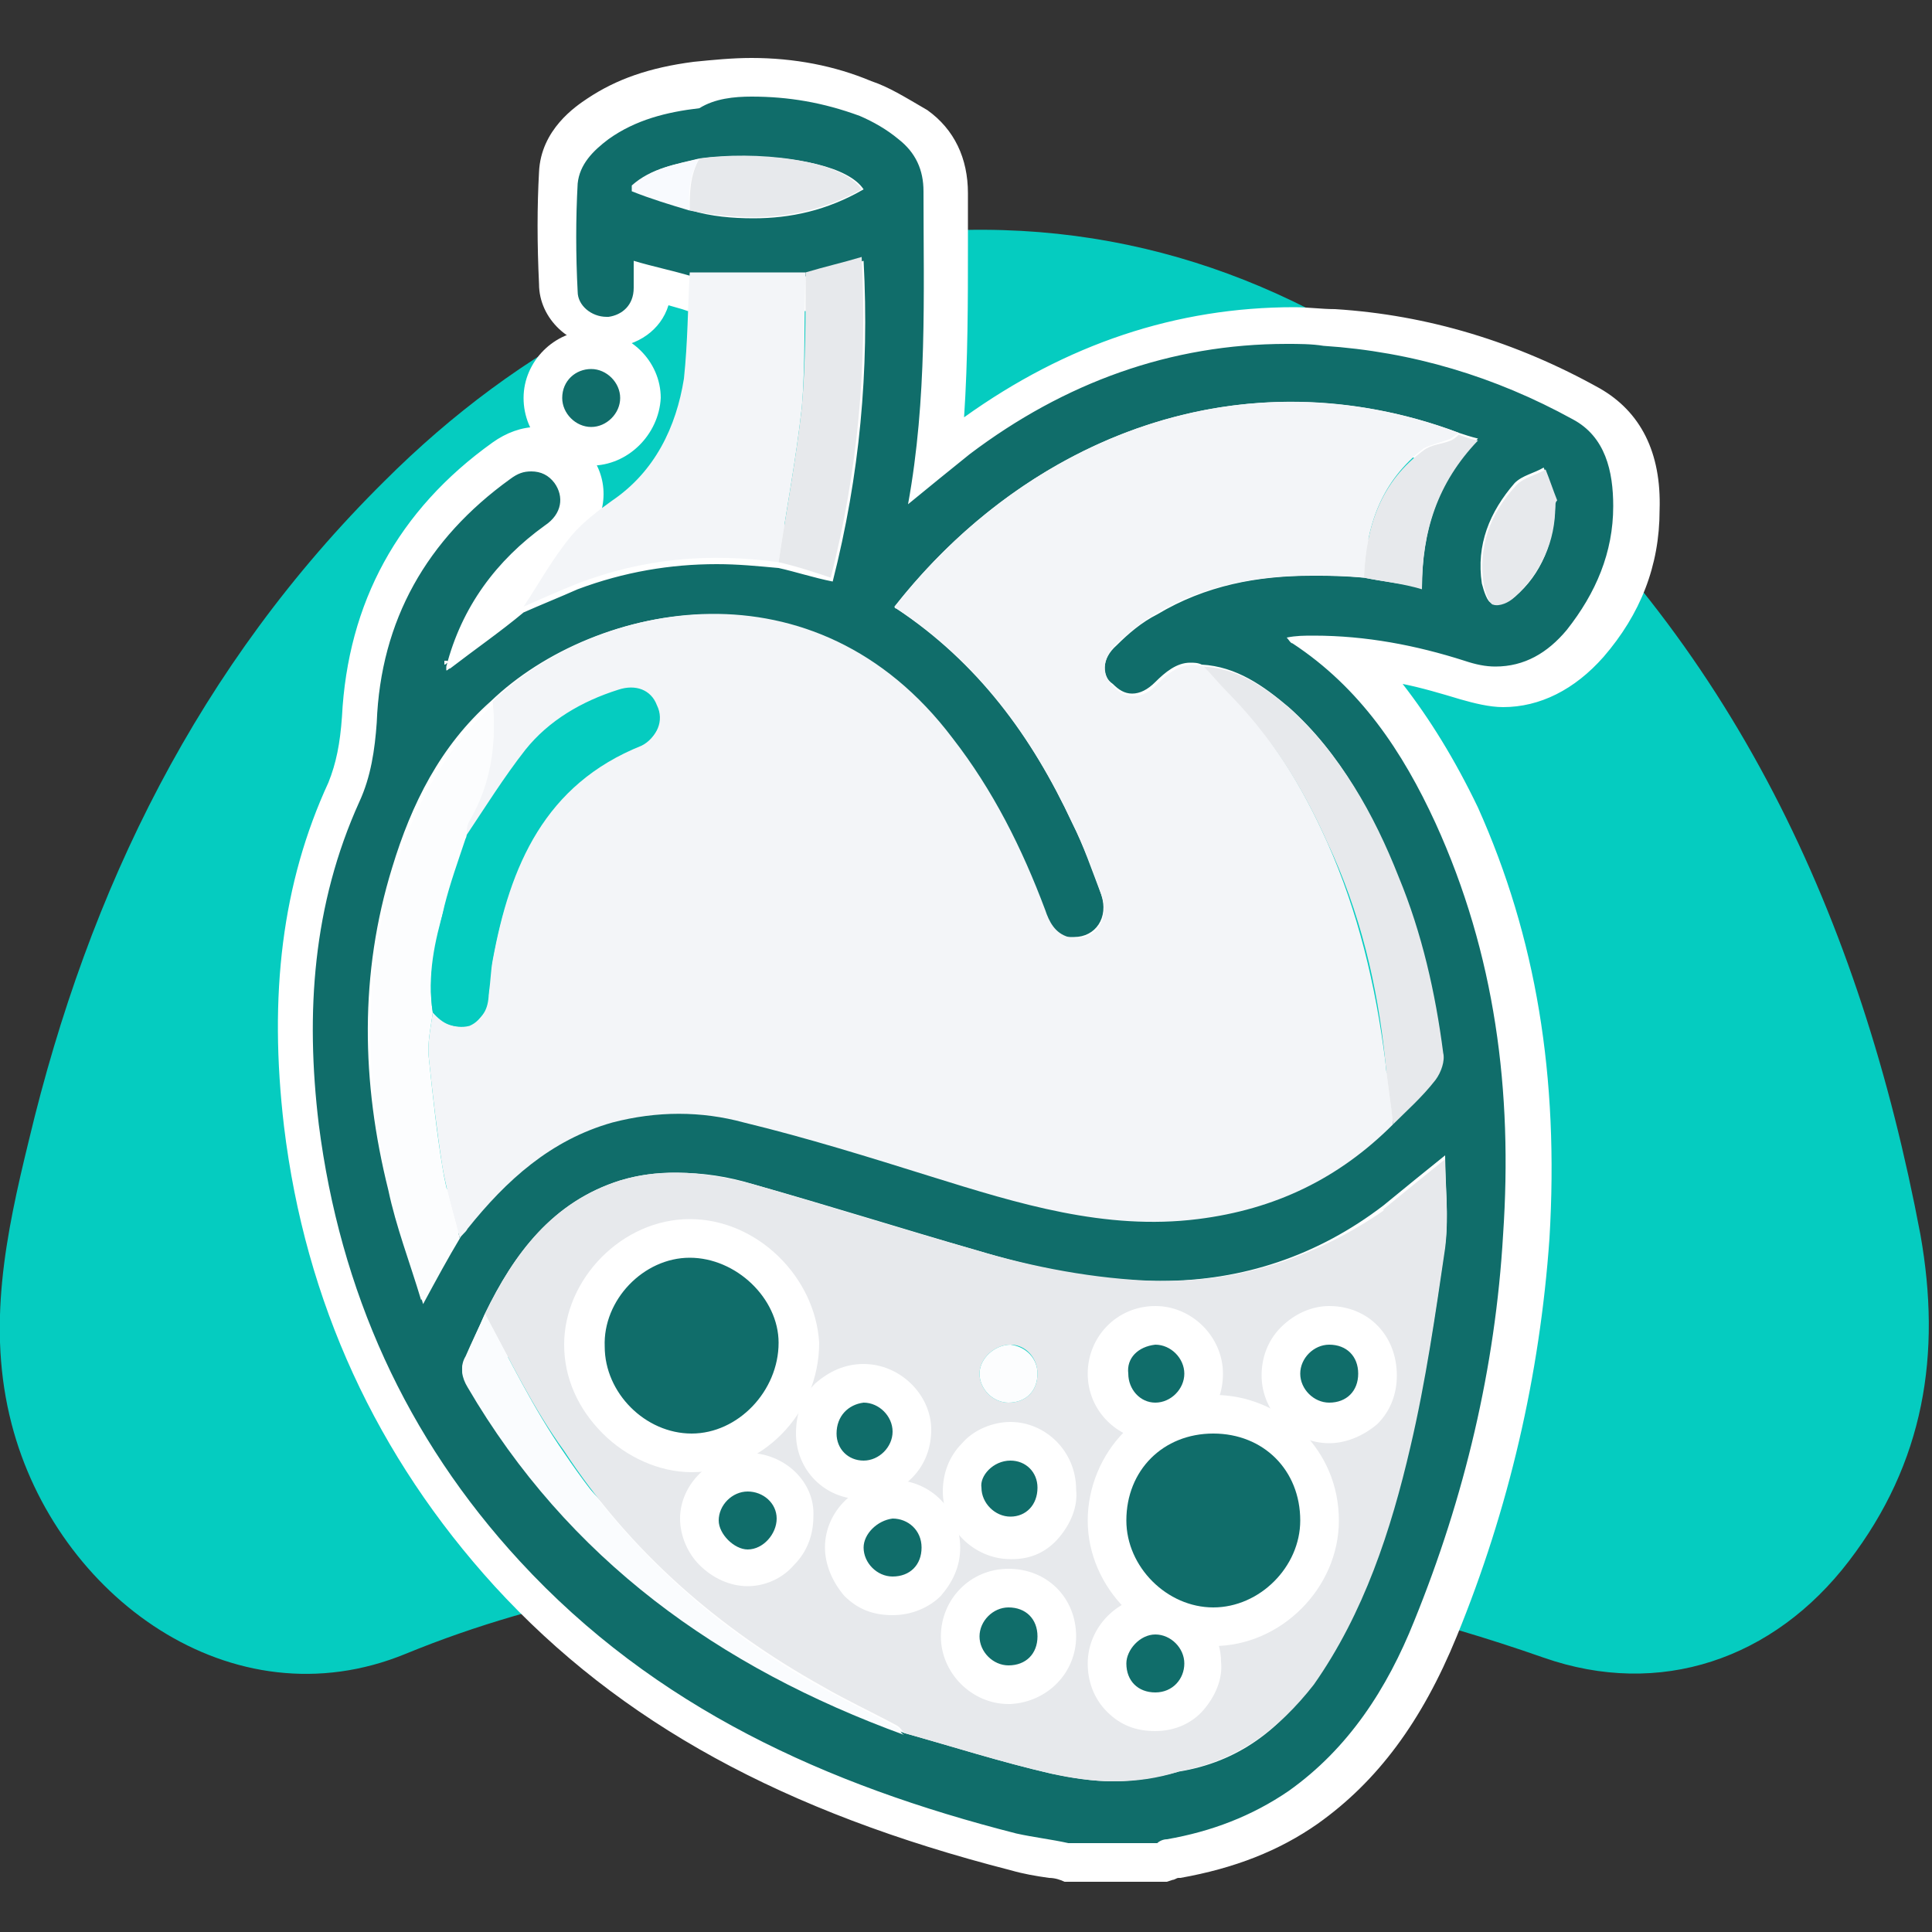 <?xml version="1.0" encoding="utf-8"?>
<!-- Generator: Adobe Illustrator 26.5.0, SVG Export Plug-In . SVG Version: 6.00 Build 0)  -->
<svg version="1.1" xmlns="http://www.w3.org/2000/svg" xmlns:xlink="http://www.w3.org/1999/xlink" x="0px" y="0px"
	 viewBox="0 0 100 100" style="enable-background:new 0 0 100 100;" xml:space="preserve">
<rect x="0" y="0" width="100" height="100" fill="#333333" stroke="none"/>
<style type="text/css">
	.st0{fill:#05CCC0;}
	.st1{fill:#F3F5F8;}
	.st2{fill:#106D6A;}
	.st3{fill:#FFFFFF;}
	.st4{fill:#E7E9EC;}
	.st5{fill:#FCFDFE;}
	.st6{fill:#FAFCFE;}
	.st7{fill:#F8FAFE;}
	.st8{fill:#FEFEFE;}
</style>
<g id="Layer_2">
	<g id="Layer_2_00000124147986899870748040000009013127560201801124_">
		<path class="st0" d="M50,11.9c10.3-0.2,19.2,3.7,26.9,10.3c12.8,11,19.4,25.3,22.5,41.7c1.1,6.2,0.2,11.8-3.7,16.9
			c-3.9,5.1-9.8,7.1-15.8,5c-11.7-4.1-23.7-5.7-35.8-5c-7.9,0.5-15.8,1.8-23.1,4.8c-9,3.7-18.1-3-20.4-11.9c-1.3-5-0.3-9.8,0.9-14.7
			c3.1-13,8.8-24.6,18.4-34.1c7-7,15.4-11.4,25.2-12.9C46.6,11.7,48.3,11.9,50,11.9z"/>
	</g>
	<path class="st1" d="M35.4,47.8"/>
</g>
<g id="Layer_3">
	<g>
		<path class="st2" d="M55.2,96.2c0,0-0.7-0.1-0.9-0.2c-0.6-0.1-1.3-0.2-1.9-0.4c-11.5-2.9-19.8-7.5-26.2-14.4
			c-6-6.5-9.6-14.3-10.7-23.2c-0.8-6.5-0.1-12.2,2.2-17.2c0.5-1.1,0.8-2.3,0.8-3.8c0.2-5.5,2.7-10.1,7.3-13.4
			c0.5-0.4,1.1-0.6,1.7-0.6c0.8,0,1.5,0.4,2,1c0.9,1.2,0.6,2.7-0.7,3.6c-1.6,1.1-2.7,2.4-3.6,3.8l1.3-1c0,0,0.7-0.3,1-0.4
			c0.7-0.3,1.3-0.6,2-0.8c2.4-0.9,4.9-1.3,7.6-1.3c1.1,0,2.2,0.1,3.3,0.2l0.1,0l1.8,0.5c1.1-4.4,1.5-9,1.4-14l-1.9,0.5l-6.3,0
			l-1.9-0.5c0,0,0,0.1,0,0.1c-0.1,1.4-1,2.3-2.3,2.4l-0.1,0c-1.4,0-2.5-1-2.5-2.3c-0.1-2.1-0.1-3.9,0-5.7C28.9,7.5,30,6.6,30.8,6
			c1.4-0.9,3-1.5,5.1-1.8c1-0.1,2-0.2,2.9-0.2C41,4,43,4.4,44.8,5.1c0.8,0.3,1.5,0.7,2.3,1.3c1.1,0.8,1.7,2,1.7,3.5
			c0,0.9,0,1.8,0,2.7c0,3.6,0,7.4-0.4,11.1c0.4-0.3,0.9-0.7,1.3-1c5.2-3.9,10.9-5.9,17-5.9c0.7,0,1.3,0,2,0.1
			c4.6,0.3,9.1,1.7,13.3,4c1.8,1,2.7,2.8,2.6,5.4c-0.1,2.7-1,5-2.7,7c-1.3,1.5-2.8,2.2-4.4,2.2c-0.6,0-1.2-0.1-1.9-0.3
			c-2.3-0.7-4.3-1.1-6.1-1.3c2.3,2,4.2,4.7,5.8,8.2c3,6.5,4.1,13.6,3.6,21.8c-0.4,7-2,13.8-4.7,20.3c-1.7,4.2-3.9,7.1-6.9,9.2
			c-1.9,1.3-4.1,2.2-6.7,2.7c-0.1,0-0.1,0-0.2,0.1L60,96.2H55.2z M35,61.7c-0.9,0-1.8,0.1-2.6,0.4c-2.7,0.8-4.7,2.8-6.4,6.4
			l-0.3,0.7c-0.2,0.5-0.5,1.1-0.7,1.6c-0.1,0.2-0.1,0.3,0.1,0.6c4.7,8.1,12,13.9,22.1,17.6c0.7,0.2,1.5,0.4,2.2,0.6
			c1.7,0.5,3.5,1,5.2,1.4c1,0.2,2,0.3,2.9,0.3c1.1,0,2.1-0.2,3.1-0.5l0.1,0l0.1,0c2.5-0.4,4.6-1.8,6.4-4.3c2.7-3.8,4-8.1,4.9-11.9
			c0.8-3.4,1.3-7,1.7-10.2c0.1-0.8,0.1-1.5,0.1-2.3l-1.6,1.3c-3.7,2.6-7.8,3.9-12.2,3.9l-0.3,0c-3,0-6.1-0.6-9.6-1.6
			c-1.4-0.4-2.8-0.8-4.2-1.3c-2.4-0.7-4.8-1.5-7.2-2.1C37.3,61.9,36.1,61.7,35,61.7z M36.9,32.8c-3.9,0-8,1.6-10.7,4.3
			c-2.2,1.9-3.7,4.5-4.8,8.2c-1.5,4.9-1.6,10.2-0.2,16.2c0.3,1.1,0.6,2.3,1,3.5l0.8-1.4l0.4-0.5c1.8-2.2,4.3-4.8,8.1-5.8
			c1.1-0.3,2.3-0.5,3.5-0.5c1.2,0,2.5,0.2,3.8,0.5c3.1,0.8,6.1,1.7,9.1,2.6l0.8,0.2c3.8,1.2,7.4,2.2,11.2,2.2l0,0
			c0.7,0,1.4,0,2.1-0.1c3.7-0.4,6.9-2,9.5-4.6c0.2-0.2,0.4-0.4,0.7-0.7c0.5-0.5,1-1,1.5-1.5c0.1-0.1,0.2-0.4,0.2-0.6
			c-0.4-3.1-1.1-6.1-2.2-8.8c-1-2.6-2.6-5.8-5.3-8.3c-1.1-1-2.3-1.9-3.9-2l-0.1,0l-0.1,0c-0.1,0-0.2-0.1-0.3-0.1
			c-0.3,0-0.6,0.2-1.1,0.7c-0.6,0.6-1.3,0.9-2,0.9c-0.6,0-1.2-0.3-1.7-0.8c-0.5-0.5-0.8-1.1-0.8-1.8c0-0.7,0.3-1.4,0.9-1.9
			c0.8-0.8,1.5-1.3,2.2-1.8c2.4-1.4,5.1-2.1,8.5-2.1c0.9,0,1.8,0,2.8,0.1l1.9,0.3c0.2-2.3,0.9-4.3,2.1-6c-2.6-0.9-5.3-1.4-7.9-1.4
			c-7.2,0-14.1,3.4-19.1,9.4c3.6,2.6,6.4,6.2,8.7,11c0.5,1.1,1,2.4,1.5,3.8c0.3,0.9,0.2,1.8-0.3,2.5c-0.5,0.6-1.2,1-2,1
			c-0.2,0-0.4,0-0.6-0.1c-1.4-0.3-1.7-1.4-2-2c-1.1-3.1-2.6-6-4.6-8.6C44.7,33.9,40.1,32.8,36.9,32.8z M79.4,25.6
			c-0.1,0-0.1,0.1-0.1,0.1c-1.2,1.3-1.7,2.8-1.4,4.4c1.1-1,1.7-2.3,1.7-3.9c0,0,0-0.1,0-0.1C79.5,25.9,79.4,25.8,79.4,25.6z
			 M35.9,10c1.1,0.2,2.1,0.3,3,0.3c1.3,0,2.5-0.2,3.7-0.6c-0.9-0.3-2.3-0.6-4.1-0.6c-0.7,0-1.5,0-2.1,0.1l-0.1,0
			c-0.5,0.1-1,0.2-1.5,0.3L35.9,10z"/>
		<path class="st3" d="M38.9,5c1.9,0,3.7,0.3,5.6,1c0.7,0.3,1.4,0.7,2,1.2c0.9,0.7,1.3,1.6,1.3,2.7c0,5.4,0.2,10.7-0.8,16.2
			c1.1-0.9,2.2-1.8,3.2-2.6c4.9-3.7,10.4-5.7,16.4-5.7c0.6,0,1.3,0,1.9,0.1c4.6,0.3,8.9,1.6,12.9,3.8c1.7,0.9,2.1,2.7,2.1,4.5
			c0,2.4-0.9,4.5-2.4,6.4c-1,1.2-2.2,1.9-3.7,1.9c-0.5,0-1-0.1-1.6-0.3c-2.5-0.8-5.1-1.3-7.8-1.3c-0.5,0-0.9,0-1.4,0.1
			c0.1,0.1,0.2,0.3,0.3,0.3c3.5,2.3,5.7,5.6,7.4,9.3c3.1,6.8,4,13.9,3.5,21.3c-0.4,6.9-2,13.6-4.6,20c-1.4,3.5-3.4,6.6-6.5,8.8
			c-1.9,1.3-4,2.1-6.3,2.5c-0.2,0-0.4,0.1-0.5,0.2c-1.5,0-3.1,0-4.6,0c-0.9-0.2-1.8-0.3-2.7-0.5c-9.8-2.5-18.7-6.5-25.7-14.1
			c-5.9-6.4-9.3-14-10.4-22.6c-0.7-5.8-0.3-11.4,2.1-16.7c0.6-1.3,0.8-2.7,0.9-4.1c0.2-5.3,2.6-9.5,6.9-12.6
			c0.4-0.3,0.7-0.4,1.1-0.4c0.5,0,0.9,0.2,1.2,0.6c0.5,0.7,0.4,1.6-0.5,2.2c-2.5,1.8-4.3,4.2-5.1,7.3c0,0.1,0,0.1,0,0.2
			c0.1,0,0.1-0.1,0.2-0.1c1.3-1,2.6-1.9,3.8-2.9c0.9-0.4,1.9-0.8,2.8-1.2c2.4-0.9,4.8-1.3,7.2-1.3c1.1,0,2.1,0.1,3.2,0.2
			c0.9,0.2,1.8,0.5,2.8,0.7c1.4-5.5,1.9-10.9,1.6-16.6c-1,0.3-2,0.6-2.9,0.8c-2,0-4,0-6,0c-1-0.3-2-0.5-3-0.8c0,0.5,0,0.9,0,1.4
			c0,0.9-0.6,1.4-1.3,1.5c0,0-0.1,0-0.1,0c-0.8,0-1.5-0.6-1.5-1.3c-0.1-1.9-0.1-3.8,0-5.6c0.1-1,0.8-1.7,1.6-2.3
			c1.4-1,3-1.4,4.7-1.6C37,5.1,38,5,38.9,5 M39,11.3c1.9,0,3.8-0.4,5.7-1.5c-0.8-1.2-3.6-1.7-6.1-1.7c-0.8,0-1.6,0-2.3,0.1
			c-1.3,0.3-2.6,0.5-3.5,1.4c0,0.1,0,0.2,0,0.3c1,0.3,2,0.6,3,1C36.8,11.2,37.9,11.3,39,11.3 M55.6,48.5c-0.1,0-0.2,0-0.4,0
			c-0.7-0.2-1-0.7-1.2-1.4c-1.1-3.2-2.7-6.2-4.8-8.9c-3.5-4.6-8-6.4-12.4-6.4c-4.4,0-8.7,1.9-11.4,4.5c-2.6,2.3-4.1,5.3-5.1,8.6
			c-1.7,5.5-1.6,11.1-0.2,16.7c0.4,1.9,1.1,3.7,1.7,5.7c0.7-1.3,1.3-2.3,1.9-3.4c0.1-0.2,0.3-0.3,0.4-0.5c2-2.5,4.3-4.6,7.5-5.5
			c1.1-0.3,2.2-0.4,3.2-0.4c1.2,0,2.4,0.2,3.6,0.5c3.3,0.8,6.5,1.8,9.7,2.8c3.8,1.2,7.6,2.3,11.6,2.3c0.7,0,1.5,0,2.2-0.1
			c3.9-0.5,7.3-2.1,10.1-4.9c0.7-0.8,1.5-1.5,2.2-2.3c0.3-0.3,0.4-0.9,0.4-1.4c-0.4-3.1-1.1-6.2-2.3-9.1c-1.3-3.2-2.9-6.3-5.6-8.7
			c-1.3-1.1-2.7-2.1-4.5-2.2c-0.2-0.1-0.4-0.1-0.6-0.1c-0.7,0-1.3,0.5-1.8,1c-0.4,0.4-0.8,0.6-1.2,0.6c-0.4,0-0.7-0.2-1-0.5
			C57,35,57,34.1,57.8,33.4c0.6-0.6,1.3-1.2,2.1-1.6c2.5-1.5,5.2-2,8-2c0.9,0,1.8,0,2.7,0.1c1,0.2,1.9,0.3,3,0.5
			c0-2.9,0.8-5.5,2.9-7.7c-0.4-0.1-0.7-0.2-1-0.3c-2.9-1.1-5.9-1.6-8.7-1.6c-8,0-15.4,4.1-20.5,10.6c0,0,0,0.1,0.1,0.1
			c4.2,2.8,7,6.6,9.1,11.1c0.6,1.2,1,2.4,1.5,3.7C57.4,47.5,56.7,48.5,55.6,48.5 M77.4,31.3c0.3,0,0.7-0.2,1-0.4
			c1.4-1.2,2-2.8,2.1-4.7c0-0.1,0-0.2,0-0.4c-0.2-0.5-0.4-1.1-0.6-1.6c-0.5,0.3-1.1,0.4-1.5,0.8c-1.3,1.5-2,3.2-1.7,5.2
			c0.1,0.4,0.3,1,0.5,1C77.3,31.3,77.4,31.3,77.4,31.3 M60.1,66.3c-0.1,0-0.2,0-0.3,0c-3.2,0-6.3-0.7-9.3-1.6
			c-3.8-1.1-7.6-2.3-11.5-3.4c-1.3-0.4-2.6-0.6-4-0.6c-1,0-1.9,0.1-2.9,0.4c-3.5,1.1-5.5,3.8-7,6.9c-0.3,0.7-0.7,1.5-1,2.2
			c-0.3,0.5-0.2,1,0.1,1.5c5.2,8.9,13.1,14.5,22.6,18c2.5,0.7,5,1.5,7.6,2.1c1,0.2,2.1,0.4,3.2,0.4c1.1,0,2.3-0.2,3.4-0.5
			c3.1-0.5,5.3-2.2,7-4.7c2.6-3.7,4-7.9,5-12.3c0.8-3.4,1.3-6.8,1.8-10.3c0.2-1.5,0-3.1,0-4.6c-1,0.8-2.1,1.7-3.2,2.6
			C68.2,65,64.3,66.3,60.1,66.3 M38.9,3c-1,0-2,0.1-3,0.2c-2.3,0.3-4,0.9-5.5,1.9c-0.6,0.4-2.4,1.6-2.5,3.8c-0.1,1.8-0.1,3.7,0,5.8
			c0,1.8,1.6,3.3,3.5,3.3c0.1,0,0.1,0,0.2,0c1.4-0.1,2.6-0.9,3-2.2l0.7,0.2l0.3,0.1l0.3,0l3,0l3,0l0.3,0l0.3-0.1l0.5-0.1
			c0,4-0.3,7.8-1.1,11.5l-0.8-0.2l-0.1,0l-0.1,0c-1.2-0.2-2.3-0.2-3.5-0.2c-2.5,0-4.9,0.4-7.2,1.1c1.2-1.3,1.4-3.1,0.4-4.5
			c-0.7-0.9-1.7-1.5-2.8-1.5c-0.8,0-1.6,0.3-2.3,0.8c-4.9,3.5-7.5,8.3-7.8,14.2c-0.1,1.4-0.3,2.4-0.7,3.4c-2.4,5.2-3.1,11-2.3,17.8
			c1.1,9.1,4.8,17.1,10.9,23.8c6.5,7.1,15,11.7,26.7,14.7c0.7,0.2,1.3,0.3,2,0.4c0.3,0,0.6,0.1,0.8,0.2l0.2,0h0.2h4.6h0.3l0.3-0.1
			c0.1,0,0.2-0.1,0.3-0.1l0.1,0c2.8-0.5,5.1-1.4,7.1-2.8c3.1-2.2,5.4-5.3,7.2-9.7c2.7-6.6,4.3-13.5,4.8-20.6
			c0.5-8.4-0.7-15.6-3.7-22.3c-1.2-2.5-2.5-4.6-3.9-6.4c1,0.2,2,0.5,3,0.8c0.7,0.2,1.5,0.4,2.2,0.4c1.9,0,3.7-0.9,5.2-2.6
			c1.9-2.2,2.9-4.7,2.9-7.6c0.1-3-1-5.1-3.1-6.3c-4.3-2.4-8.9-3.8-13.7-4.1c-0.7,0-1.4-0.1-2.1-0.1c-6.1,0-11.8,1.9-17.1,5.7
			c0.2-3,0.2-6,0.2-8.9c0-0.9,0-1.8,0-2.7c0-1.8-0.7-3.3-2.1-4.3C46.8,5,46,4.5,45.1,4.2C43.2,3.4,41.1,3,38.9,3L38.9,3z M49.2,31.1
			c4.7-5.3,11.1-8.3,17.6-8.3c2.1,0,4.3,0.3,6.4,0.9c-0.7,1.3-1.2,2.7-1.4,4.3l-0.8-0.1l-0.1,0l-0.1,0c-1.1-0.1-2-0.1-2.9-0.1
			c-3.5,0-6.5,0.7-9,2.2c-0.8,0.5-1.6,1.1-2.4,1.9c-0.8,0.7-1.2,1.7-1.2,2.6c0,0.9,0.4,1.8,1,2.5c0.7,0.7,1.5,1,2.4,1
			c0.7,0,1.7-0.2,2.7-1.2c0.2-0.2,0.4-0.3,0.4-0.4l0.2,0.1l0.2,0c1,0.1,2,0.6,3.3,1.7c2.6,2.3,4,5.5,5,7.9c1.1,2.6,1.8,5.5,2.1,8.5
			c-0.4,0.5-0.8,0.9-1.3,1.4c-0.2,0.2-0.4,0.4-0.7,0.7c-2.5,2.5-5.4,3.9-8.9,4.3c-0.6,0.1-1.3,0.1-2,0.1c-3.6,0-7.1-1.1-10.9-2.2
			l-0.1,0l-0.7-0.2c-3-0.9-6.1-1.8-9.1-2.6c-1.4-0.3-2.7-0.5-4.1-0.5c-1.3,0-2.5,0.2-3.7,0.5c-4.1,1.1-6.7,3.9-8.6,6.2
			c-0.1,0.1-0.1,0.1-0.2,0.2c-0.1-0.4-0.2-0.9-0.3-1.3c-1.4-5.8-1.3-10.9,0.2-15.7c1.1-3.4,2.5-5.9,4.5-7.7l0,0l0,0
			c2.5-2.4,6.4-4,10-4c3,0,7.2,1,10.8,5.6c1.9,2.5,3.4,5.3,4.5,8.3c0.2,0.6,0.8,2.3,2.7,2.7c0.3,0.1,0.5,0.1,0.8,0.1
			c1.1,0,2.2-0.5,2.8-1.4c0.7-1,0.8-2.2,0.4-3.4c-0.5-1.5-1-2.7-1.5-3.9C55.2,37.2,52.5,33.7,49.2,31.1L49.2,31.1z M26,70.9
			c0.2-0.5,0.4-0.9,0.7-1.4c0.1-0.2,0.2-0.4,0.3-0.7c1.6-3.3,3.4-5.1,5.8-5.8c0.7-0.2,1.5-0.3,2.3-0.3c1,0,2.2,0.2,3.4,0.5
			c2.4,0.7,4.9,1.4,7.2,2.1c1.4,0.4,2.8,0.8,4.2,1.3c3.6,1.1,6.8,1.6,9.9,1.6c0.1,0,0.2,0,0.4,0c4.7,0,8.9-1.4,12.7-4l0,0
			c0,0,0,0,0,0c-0.4,3.1-0.9,6.7-1.7,10.1c-0.9,3.7-2.1,8-4.7,11.6c-1.6,2.3-3.5,3.5-5.7,3.9l-0.1,0l-0.1,0
			c-0.9,0.3-1.9,0.4-2.8,0.4c-0.9,0-1.8-0.1-2.7-0.3c-1.7-0.4-3.5-0.9-5.2-1.4c-0.7-0.2-1.5-0.4-2.2-0.6
			C37.6,84.3,30.5,78.7,26,70.9L26,70.9z"/>
	</g>
	<path class="st1" d="M35.7,14.1c2,0,4,0,6,0c-0.1,2.3,0,4.7-0.2,7c-0.3,2.7-0.8,5.3-1.2,8c-3.6-0.5-7-0.2-10.4,1.1
		c-1,0.4-1.9,0.8-2.8,1.2c0.8-1.2,1.5-2.5,2.5-3.7c0.6-0.7,1.4-1.3,2.1-1.8c2.2-1.5,3.3-3.8,3.7-6.3C35.6,17.7,35.6,15.9,35.7,14.1z
		"/>
	<g>
		<path class="st2" d="M30.6,23.1c-1.4,0-2.5-1.1-2.5-2.5c0-1.4,1.1-2.5,2.5-2.5c0.7,0,1.3,0.3,1.8,0.8c0.5,0.5,0.7,1.1,0.7,1.8
			C33.1,21.9,32,23.1,30.6,23.1L30.6,23.1z"/>
		<path class="st3" d="M30.6,19.1C30.6,19.1,30.6,19.1,30.6,19.1c0.8,0,1.5,0.7,1.5,1.5c0,0.8-0.7,1.5-1.5,1.5c0,0,0,0,0,0
			c-0.8,0-1.5-0.7-1.5-1.5C29.1,19.7,29.8,19.1,30.6,19.1 M30.6,17.1c-1.9,0-3.5,1.6-3.5,3.5c0,1.9,1.5,3.5,3.5,3.5
			c1.9,0,3.5-1.6,3.6-3.5C34.2,18.7,32.6,17.1,30.6,17.1L30.6,17.1L30.6,17.1L30.6,17.1z"/>
	</g>
	<path class="st1" d="M70.6,29.9c-3.7-0.3-7.4-0.1-10.7,1.8c-0.7,0.4-1.4,1-2.1,1.6C57,34.1,57,35,57.7,35.6
		c0.6,0.6,1.5,0.6,2.2-0.2c0.7-0.7,1.4-1.2,2.4-0.9c0.4,0.4,0.8,0.9,1.2,1.3c2.3,2.2,3.9,4.9,5.2,7.8c1.6,3.6,2.5,7.4,3,11.3
		c0.1,1.1,0.3,2.2,0.4,3.3c-2.8,2.8-6.1,4.4-10.1,4.9c-4.8,0.6-9.3-0.8-13.8-2.2c-3.2-1-6.4-2-9.7-2.8c-2.2-0.6-4.5-0.6-6.8,0
		c-3.2,0.9-5.5,3-7.5,5.5c-0.1,0.2-0.3,0.3-0.4,0.5c-0.3-1.2-0.7-2.5-0.9-3.7c-0.3-1.9-0.5-3.7-0.7-5.6c-0.1-0.8,0.1-1.6,0.2-2.4
		c0.5,0.6,1.1,0.9,1.9,0.6c0.8-0.3,1-0.9,1-1.7c0-0.6,0.1-1.1,0.2-1.7c0.9-4.8,2.6-9.1,7.7-11.1c0.8-0.3,1.2-1.2,0.8-2
		c-0.3-0.8-1.1-1.1-2-0.8c-1.9,0.6-3.6,1.6-4.8,3.1c-1.1,1.4-2.1,3-3.1,4.5c0-0.3,0-0.7,0.2-1c1.1-1.9,1.4-3.9,1.2-6
		c5.4-5.2,16.7-7.5,23.8,1.9c2.1,2.7,3.6,5.7,4.8,8.9c0.2,0.6,0.5,1.2,1.2,1.4c1.3,0.3,2.2-0.8,1.7-2.2c-0.4-1.2-0.9-2.5-1.5-3.7
		c-2.1-4.5-4.9-8.4-9.1-11.1c0,0-0.1-0.1-0.1-0.1c6.9-8.8,18-13.2,29.2-9c-0.1,0.1-0.3,0.2-0.4,0.3c-0.5,0.2-1,0.3-1.4,0.5
		C71.5,24.9,70.7,27.2,70.6,29.9z"/>
	<path class="st4" d="M25.1,68c1.5-3.1,3.5-5.8,7-6.9c2.3-0.7,4.6-0.4,6.9,0.2c3.8,1.1,7.6,2.3,11.5,3.4c3,0.9,6.2,1.5,9.3,1.6
		c4.3,0.1,8.3-1.2,11.9-3.7c0.1,0.3,0.2,0.6,0.2,0.9c-0.2,2.3-0.4,4.7-0.8,7c-0.7,4.3-2.1,8.5-3.6,12.6c-1.1,2.8-2.8,5.3-5,7.3
		c-0.5,0.4-1,0.9-1.5,1.3c-2.2,0.7-4.4,0.6-6.6,0.1c-2.6-0.6-5.1-1.4-7.6-2.1c-0.1-0.1-0.2-0.3-0.4-0.4c-1.3-0.7-2.6-1.3-3.8-2
		c-5.4-3-10-7-13.4-12.2C27.6,72.9,26.4,70.4,25.1,68z M31.2,69.6c0,2.4,2.2,4.6,4.6,4.5c2.5,0,4.5-2.2,4.5-4.7
		c0-2.3-2.2-4.4-4.6-4.4C33.3,65.1,31.2,67.3,31.2,69.6z M62.8,74.2c-2.6,0-4.5,1.9-4.5,4.5c0,2.4,2.1,4.5,4.5,4.5
		c2.4,0,4.5-2,4.5-4.5C67.3,76.1,65.4,74.2,62.8,74.2z M61.3,71.1c0-0.8-0.7-1.5-1.5-1.5c-0.9,0-1.5,0.6-1.5,1.5
		c0,0.8,0.7,1.5,1.4,1.5C60.6,72.7,61.3,72,61.3,71.1z M70.3,71.1c0-0.9-0.6-1.5-1.5-1.5c-0.8,0-1.5,0.7-1.5,1.5
		c0,0.8,0.7,1.5,1.5,1.5C69.7,72.6,70.3,72,70.3,71.1z M53.7,84.7c0-0.9-0.6-1.5-1.5-1.5c-0.8,0-1.5,0.7-1.5,1.5
		c0,0.8,0.8,1.5,1.5,1.5C53.1,86.2,53.7,85.5,53.7,84.7z M52.3,78.6c0.9,0,1.5-0.7,1.4-1.5c0-0.8-0.6-1.4-1.5-1.4
		c-0.8,0-1.5,0.7-1.5,1.5C50.7,77.9,51.5,78.7,52.3,78.6z M47.7,80.1c0-0.8-0.7-1.5-1.5-1.5c-0.8,0-1.5,0.7-1.5,1.5
		c0,0.8,0.7,1.5,1.5,1.5C47.1,81.6,47.7,81,47.7,80.1z M53.7,71.1c0-0.8-0.6-1.5-1.4-1.5c-0.8,0-1.6,0.7-1.6,1.5
		c0,0.8,0.7,1.5,1.5,1.5C53.1,72.6,53.7,72,53.7,71.1z M43.3,74.2c0,0.8,0.6,1.4,1.4,1.4c0.8,0,1.6-0.7,1.5-1.5
		c0-0.8-0.7-1.5-1.6-1.5C43.9,72.7,43.3,73.3,43.3,74.2z M59.8,87.6c0.9,0,1.5-0.7,1.5-1.5c0-0.8-0.7-1.5-1.5-1.5
		c-0.8,0-1.5,0.7-1.5,1.5C58.3,87,58.9,87.7,59.8,87.6z M40.2,78.6c0-0.8-0.7-1.4-1.6-1.4c-0.8,0-1.4,0.7-1.5,1.5
		c0,0.7,0.8,1.5,1.6,1.5C39.5,80.2,40.2,79.4,40.2,78.6z"/>
	<path class="st4" d="M60.9,91.7c0.5-0.4,1-0.9,1.5-1.3c2.2-2.1,3.9-4.5,5-7.3C69,79,70.3,74.8,71,70.5c0.4-2.3,0.6-4.7,0.8-7
		c0-0.3-0.1-0.6-0.2-0.9c1.1-0.9,2.2-1.8,3.2-2.6c0,1.5,0.2,3,0,4.6c-0.5,3.4-1,6.9-1.8,10.3c-1,4.3-2.4,8.6-5,12.3
		C66.2,89.5,64,91.2,60.9,91.7z"/>
	<path class="st5" d="M22.4,52.4c-0.1,0.8-0.3,1.6-0.2,2.4c0.2,1.9,0.4,3.8,0.7,5.6c0.2,1.3,0.6,2.5,0.9,3.7c-0.6,1-1.2,2.1-1.9,3.4
		c-0.6-2.1-1.3-3.9-1.7-5.7c-1.3-5.6-1.5-11.2,0.2-16.7c1-3.2,2.5-6.2,5.1-8.6c0.2,2.1-0.1,4.1-1.2,6c-0.2,0.3-0.1,0.7-0.2,1
		c-0.4,1.2-0.8,2.3-1.1,3.5C22.5,48.7,22.1,50.5,22.4,52.4z"/>
	<path class="st4" d="M72.1,58.2c-0.1-1.1-0.3-2.2-0.4-3.3c-0.4-3.9-1.3-7.7-3-11.3c-1.3-2.9-2.9-5.5-5.2-7.8
		c-0.4-0.4-0.8-0.9-1.2-1.3c1.8,0.1,3.2,1.1,4.5,2.2c2.6,2.4,4.3,5.4,5.6,8.7c1.2,2.9,1.9,6,2.3,9.1c0.1,0.4-0.1,1-0.4,1.4
		C73.6,56.8,72.8,57.5,72.1,58.2z"/>
	<path class="st4" d="M40.3,29.1c0.4-2.7,0.9-5.3,1.2-8c0.2-2.3,0.2-4.7,0.2-7c1-0.3,1.9-0.5,2.9-0.8c0.3,5.6-0.2,11.1-1.6,16.6
		C42.1,29.6,41.2,29.3,40.3,29.1z"/>
	<path class="st6" d="M25.1,68c1.3,2.4,2.5,4.9,4.1,7.2c3.5,5.2,8,9.2,13.4,12.2c1.3,0.7,2.5,1.3,3.8,2c0.2,0.1,0.2,0.3,0.4,0.4
		c-9.6-3.5-17.4-9.1-22.6-18c-0.3-0.5-0.4-1-0.1-1.5C24.4,69.5,24.8,68.7,25.1,68z"/>
	<path class="st4" d="M36.2,8.2c2.8-0.4,7.3,0,8.4,1.6c-2.9,1.6-5.8,1.7-8.9,1.1C35.7,10,35.7,9.1,36.2,8.2z"/>
	<path class="st4" d="M70.6,29.9c0.1-2.7,0.9-5,3.1-6.6c0.4-0.3,0.9-0.3,1.4-0.5c0.2-0.1,0.3-0.2,0.4-0.3c0.3,0.1,0.5,0.2,1,0.3
		c-2.1,2.2-2.9,4.7-2.9,7.7C72.6,30.2,71.6,30.1,70.6,29.9z"/>
	<path class="st4" d="M80.5,26.2c0,1.8-0.7,3.4-2.1,4.7c-0.3,0.3-0.8,0.5-1.1,0.4c-0.2,0-0.4-0.6-0.5-1c-0.3-2,0.3-3.7,1.7-5.2
		c0.4-0.4,1-0.5,1.5-0.8c0.2,0.5,0.4,1.1,0.6,1.6C80.5,26,80.5,26.1,80.5,26.2z"/>
	<path class="st7" d="M36.2,8.2c-0.5,0.8-0.6,1.8-0.5,2.7c-1-0.3-2-0.6-3-1c0-0.1,0-0.2,0-0.3C33.7,8.7,35,8.5,36.2,8.2z"/>
	<path class="st8" d="M23.2,34.3c-0.1,0-0.1,0.1-0.2,0.1c0-0.1,0-0.1,0-0.2C23.2,34.2,23.2,34.2,23.2,34.3z"/>
	<path class="st0" d="M22.4,52.4c-0.3-1.9,0.2-3.7,0.6-5.5c0.3-1.2,0.7-2.3,1.1-3.5c1-1.5,2-3.1,3.1-4.5c1.2-1.5,2.9-2.5,4.8-3.1
		c0.9-0.3,1.6,0,2,0.8c0.3,0.7,0,1.6-0.8,2c-5,2-6.8,6.2-7.7,11.1c-0.1,0.5-0.1,1.1-0.2,1.7c-0.1,0.7-0.3,1.4-1,1.7
		C23.5,53.3,22.9,52.9,22.4,52.4z"/>
	<g>
		<path class="st2" d="M35.7,75.2c-1.4,0-2.8-0.6-3.9-1.7c-1.1-1.1-1.7-2.5-1.7-3.9c0-2.9,2.6-5.5,5.5-5.5c3,0,5.6,2.6,5.6,5.4
			C41.3,72.5,38.7,75.2,35.7,75.2L35.7,75.2z"/>
		<path class="st3" d="M35.7,65.1c2.4,0,4.6,2.1,4.6,4.4c0,2.5-2.1,4.7-4.5,4.7c0,0,0,0,0,0c-2.4,0-4.5-2.1-4.5-4.5
			C31.2,67.3,33.3,65.1,35.7,65.1C35.6,65.1,35.7,65.1,35.7,65.1 M35.7,63.1L35.7,63.1L35.7,63.1c-3.5,0-6.5,3.1-6.5,6.5
			c0,1.7,0.7,3.3,2,4.6c1.2,1.2,2.9,2,4.6,2c3.6,0,6.6-3,6.6-6.7C42.2,66.1,39.2,63.1,35.7,63.1L35.7,63.1z"/>
	</g>
	<g>
		<path class="st2" d="M62.8,84.2c-3,0-5.5-2.5-5.5-5.5c0-1.5,0.6-2.9,1.6-3.9c1-1,2.4-1.6,3.9-1.6c1.5,0,2.9,0.6,3.9,1.6
			c1,1,1.6,2.4,1.6,3.9C68.3,81.7,65.7,84.2,62.8,84.2L62.8,84.2z"/>
		<path class="st3" d="M62.8,74.2c2.6,0,4.5,1.9,4.5,4.5c0,2.4-2.1,4.5-4.5,4.5c0,0,0,0,0,0c-2.4,0-4.5-2.1-4.5-4.5
			C58.3,76.1,60.2,74.2,62.8,74.2 M62.8,72.2c-1.8,0-3.4,0.7-4.6,1.9c-1.2,1.2-1.9,2.9-1.9,4.6c0,3.5,3,6.5,6.5,6.5
			c3.5,0,6.5-3,6.5-6.5c0-1.8-0.7-3.4-1.9-4.6C66.2,72.9,64.6,72.2,62.8,72.2L62.8,72.2z"/>
	</g>
	<g>
		<path class="st2" d="M59.7,73.6c-1.3,0-2.4-1.1-2.4-2.5c0-1.4,1-2.5,2.4-2.5c0,0,0,0,0,0c1.4,0,2.5,1.1,2.6,2.5
			c0,0.7-0.3,1.3-0.7,1.8S60.4,73.6,59.7,73.6L59.7,73.6z"/>
		<path class="st3" d="M59.8,69.6c0.8,0,1.5,0.7,1.5,1.5c0,0.8-0.7,1.5-1.5,1.5c0,0,0,0,0,0c-0.8,0-1.4-0.7-1.4-1.5
			C58.3,70.3,58.9,69.7,59.8,69.6C59.7,69.6,59.8,69.6,59.8,69.6 M59.8,67.6L59.8,67.6L59.8,67.6c-2,0-3.5,1.6-3.5,3.5
			c0,1.9,1.5,3.4,3.4,3.5l0,0l0.1,0c0.9,0,1.8-0.4,2.5-1c0.7-0.7,1-1.6,1-2.5C63.3,69.2,61.7,67.6,59.8,67.6L59.8,67.6z"/>
	</g>
	<g>
		<path class="st2" d="M68.8,73.6c-1.4,0-2.5-1.1-2.5-2.5c0-0.7,0.2-1.3,0.7-1.8c0.5-0.5,1.1-0.8,1.8-0.8c1.4,0,2.5,1.1,2.5,2.5
			c0,0.7-0.2,1.3-0.7,1.8C70.1,73.4,69.5,73.6,68.8,73.6L68.8,73.6z"/>
		<path class="st3" d="M68.8,69.6c0.9,0,1.5,0.6,1.5,1.5c0,0.9-0.6,1.5-1.5,1.5c0,0,0,0,0,0c-0.8,0-1.5-0.7-1.5-1.5
			C67.3,70.3,68,69.6,68.8,69.6C68.8,69.6,68.8,69.6,68.8,69.6 M68.8,67.6L68.8,67.6L68.8,67.6c-0.9,0-1.8,0.4-2.5,1.1
			c-0.7,0.7-1,1.6-1,2.5c0,1.9,1.6,3.5,3.5,3.5c0.9,0,1.8-0.4,2.5-1c0.7-0.7,1-1.6,1-2.5C72.3,69.1,70.8,67.6,68.8,67.6L68.8,67.6z"
			/>
	</g>
	<g>
		<path class="st2" d="M52.2,87.2c-1.3,0-2.5-1.2-2.5-2.5c0-1.4,1.1-2.5,2.5-2.5c1.5,0,2.5,1,2.5,2.5C54.7,86.1,53.7,87.2,52.2,87.2
			L52.2,87.2z"/>
		<path class="st3" d="M52.2,83.2c0.9,0,1.5,0.6,1.5,1.5c0,0.9-0.6,1.5-1.5,1.5c0,0,0,0,0,0c-0.8,0-1.5-0.7-1.5-1.5
			C50.7,83.9,51.4,83.2,52.2,83.2C52.2,83.2,52.2,83.2,52.2,83.2 M52.2,81.2L52.2,81.2L52.2,81.2c-2,0-3.5,1.6-3.5,3.5
			c0,1.9,1.6,3.5,3.5,3.5h0l0.1,0c1.9-0.1,3.4-1.6,3.4-3.5C55.7,82.7,54.2,81.2,52.2,81.2L52.2,81.2z"/>
	</g>
	<g>
		<path class="st2" d="M52.2,79.6c-1.3,0-2.5-1.2-2.5-2.5c0-0.6,0.3-1.3,0.7-1.7c0.5-0.5,1.1-0.8,1.8-0.8c1.4,0,2.4,1,2.5,2.4
			c0,0.7-0.2,1.4-0.7,1.8C53.6,79.4,53,79.6,52.2,79.6L52.2,79.6z"/>
		<path class="st3" d="M52.3,75.6c0.8,0,1.4,0.6,1.4,1.4c0,0.9-0.6,1.5-1.4,1.5c0,0,0,0,0,0c-0.8,0-1.5-0.7-1.5-1.5
			C50.7,76.4,51.4,75.6,52.3,75.6C52.3,75.6,52.3,75.6,52.3,75.6 M52.3,73.6L52.3,73.6L52.3,73.6c-0.9,0-1.9,0.4-2.5,1.1
			c-0.7,0.7-1,1.6-1,2.5c0,1.9,1.6,3.5,3.5,3.5h0l0.1,0c1,0,1.8-0.4,2.4-1.1c0.6-0.7,1-1.6,0.9-2.5C55.7,75.1,54.1,73.6,52.3,73.6
			L52.3,73.6z"/>
	</g>
	<g>
		<path class="st2" d="M46.2,82.6c-0.7,0-1.3-0.3-1.8-0.7c-0.5-0.5-0.7-1.1-0.7-1.8c0-1.3,1.1-2.5,2.4-2.5c0,0,0,0,0,0
			c1.4,0,2.5,1.1,2.6,2.5c0,0.7-0.2,1.3-0.7,1.8C47.6,82.4,46.9,82.6,46.2,82.6L46.2,82.6z"/>
		<path class="st3" d="M46.2,78.6c0.8,0,1.5,0.6,1.5,1.5c0,0.9-0.6,1.5-1.5,1.5c0,0,0,0,0,0c-0.8,0-1.5-0.7-1.5-1.5
			C44.7,79.4,45.4,78.7,46.2,78.6C46.2,78.6,46.2,78.6,46.2,78.6 M46.2,76.6L46.2,76.6L46.2,76.6c-1.9,0.1-3.5,1.6-3.5,3.5
			c0,0.9,0.4,1.8,1,2.5c0.7,0.7,1.5,1,2.5,1c1,0,1.9-0.4,2.5-1c0.6-0.7,1-1.5,1-2.5C49.7,78.2,48.2,76.6,46.2,76.6L46.2,76.6z"/>
	</g>
	<path class="st5" d="M53.7,71.1c0,0.9-0.6,1.5-1.5,1.5c-0.8,0-1.5-0.7-1.5-1.5c0-0.8,0.8-1.5,1.6-1.5
		C53.1,69.7,53.7,70.3,53.7,71.1z"/>
	<g>
		<path class="st2" d="M44.7,76.6c-1.4,0-2.4-1-2.4-2.4c0-0.7,0.2-1.4,0.7-1.9c0.4-0.5,1.1-0.7,1.7-0.7c1.4,0,2.5,1.1,2.6,2.5
			c0,0.6-0.2,1.2-0.7,1.7C46.1,76.3,45.4,76.6,44.7,76.6L44.7,76.6z"/>
		<path class="st3" d="M44.7,72.6c0.8,0,1.5,0.7,1.5,1.5c0,0.8-0.7,1.5-1.5,1.5c0,0,0,0,0,0c-0.8,0-1.4-0.6-1.4-1.4
			C43.3,73.3,43.9,72.7,44.7,72.6C44.7,72.6,44.7,72.6,44.7,72.6 M44.7,70.6L44.7,70.6L44.7,70.6c-1,0-1.8,0.4-2.5,1
			c-0.7,0.7-1,1.6-1,2.6c0,1.9,1.5,3.4,3.4,3.4c0.9,0,1.9-0.4,2.6-1.1c0.7-0.7,1-1.6,1-2.5C48.2,72.2,46.6,70.6,44.7,70.6L44.7,70.6
			z"/>
	</g>
	<g>
		<path class="st2" d="M59.8,88.6c-0.7,0-1.3-0.3-1.8-0.7c-0.5-0.5-0.7-1.1-0.7-1.7c0-1.3,1.2-2.5,2.5-2.5c1.3,0,2.4,1.1,2.5,2.4
			c0,0.7-0.2,1.3-0.7,1.8C61.2,88.4,60.5,88.6,59.8,88.6L59.8,88.6z"/>
		<path class="st3" d="M59.8,84.6C59.8,84.6,59.8,84.6,59.8,84.6c0.8,0,1.5,0.7,1.5,1.5c0,0.8-0.6,1.5-1.5,1.5c0,0,0,0,0,0
			c-0.9,0-1.5-0.6-1.5-1.5C58.3,85.4,59,84.6,59.8,84.6 M59.8,82.6L59.8,82.6c-1.9,0-3.5,1.6-3.5,3.5c0,0.9,0.3,1.8,1,2.5
			c0.7,0.7,1.5,1,2.5,1h0l0,0c1,0,1.9-0.4,2.5-1.1c0.6-0.7,1-1.6,0.9-2.5C63.2,84.2,61.6,82.7,59.8,82.6L59.8,82.6L59.8,82.6
			L59.8,82.6z"/>
	</g>
	<g>
		<path class="st2" d="M38.7,81.2c-0.6,0-1.3-0.3-1.8-0.8c-0.5-0.5-0.8-1.1-0.8-1.7c0-1.3,1.1-2.4,2.4-2.5c0,0,0,0,0,0
			c1.5,0,2.6,1.1,2.6,2.4c0,0.6-0.3,1.3-0.7,1.8C40,80.9,39.4,81.2,38.7,81.2L38.7,81.2z"/>
		<path class="st3" d="M38.7,77.2c0.8,0,1.5,0.6,1.5,1.4c0,0.8-0.7,1.6-1.5,1.6c0,0,0,0,0,0c-0.7,0-1.5-0.8-1.5-1.5
			C37.2,77.9,37.9,77.2,38.7,77.2C38.7,77.2,38.7,77.2,38.7,77.2 M38.7,75.2l-0.1,0c-1.8,0.1-3.4,1.6-3.4,3.4c0,0.9,0.4,1.8,1,2.4
			c0.7,0.7,1.6,1.1,2.5,1.1h0l0,0c0.9,0,1.8-0.4,2.4-1.1c0.7-0.7,1-1.6,1-2.5C42.2,76.7,40.6,75.2,38.7,75.2L38.7,75.2z"/>
	</g>
</g>
<g id="Layer_1">
</g>
</svg>
